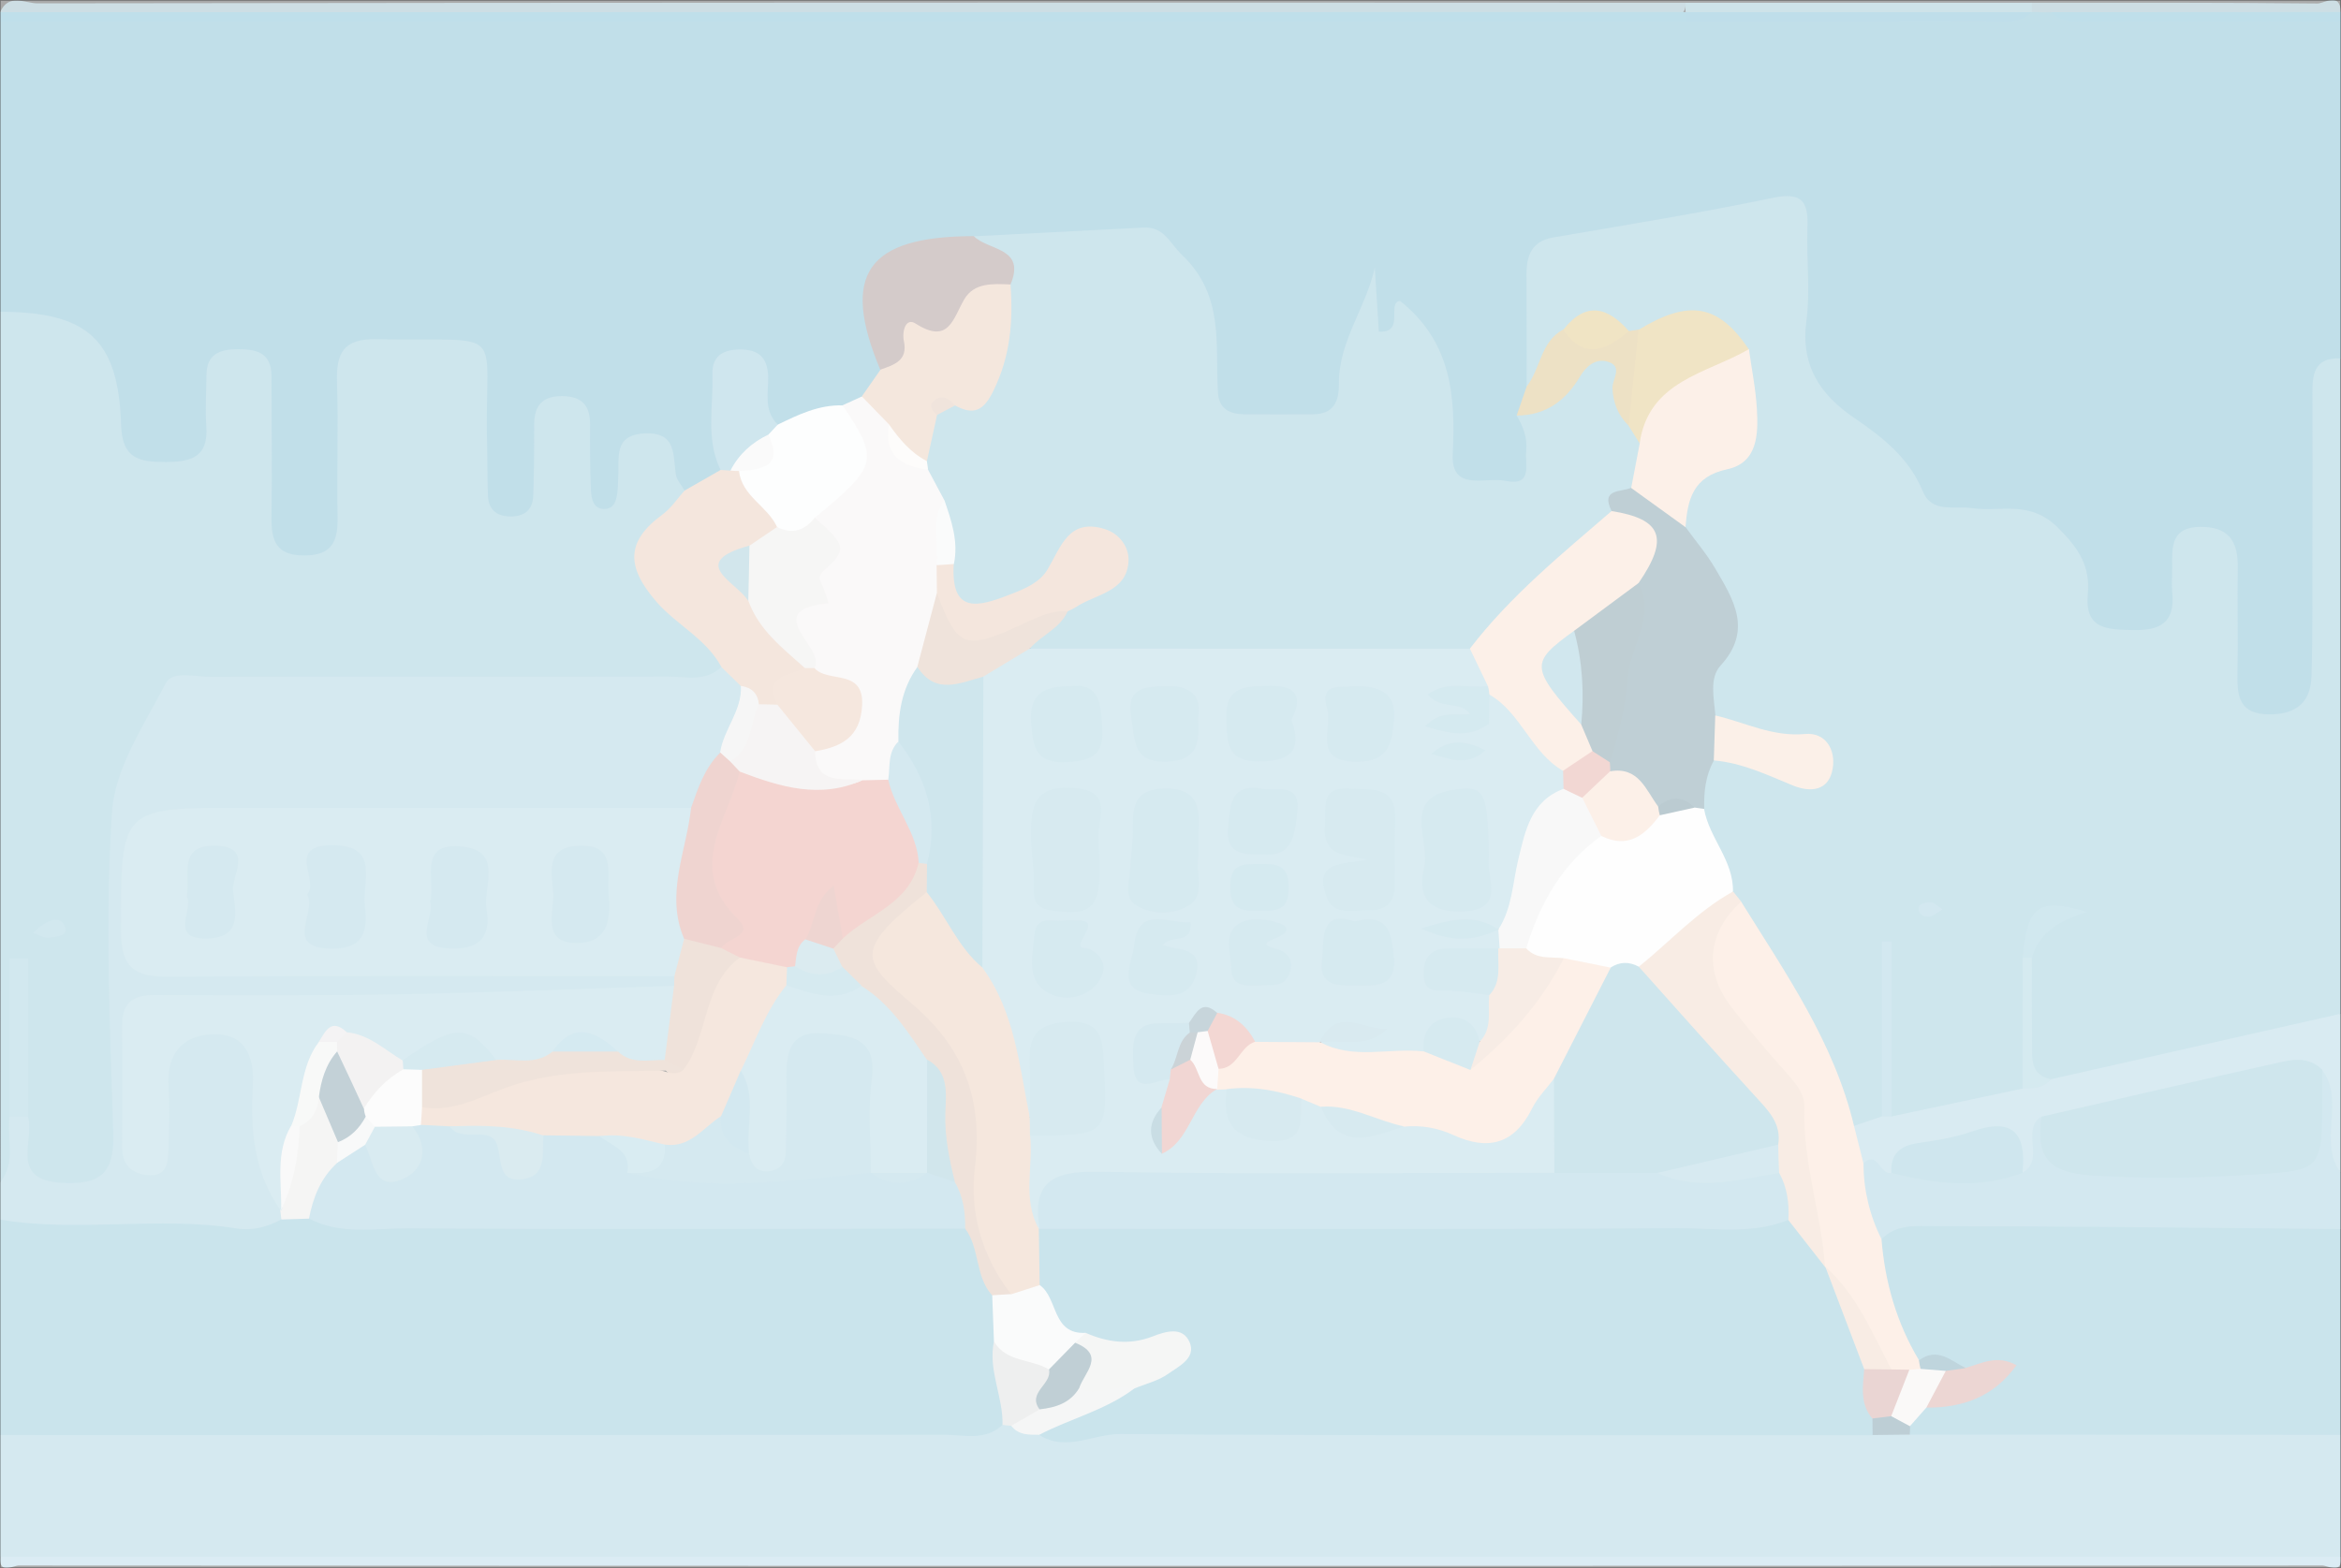 <?xml version="1.0" encoding="utf-8"?>
<!-- Generator: Adobe Illustrator 21.1.0, SVG Export Plug-In . SVG Version: 6.00 Build 0)  -->
<svg version="1.1" id="Layer_1" xmlns="http://www.w3.org/2000/svg" xmlns:xlink="http://www.w3.org/1999/xlink" x="0px" y="0px"
	 viewBox="0 0 1612.4 1080.3" style="enable-background:new 0 0 1612.4 1080.3;" xml:space="preserve">
<rect x="0" y="0" width="1612.4" height="1080.3" fill="#808080" stroke="none"/>
<style type="text/css">
	.st0{fill:#A3CFDE;}
	.st1{fill:#B6D9E4;}
	.st2{fill:#C0DEE8;}
	.st3{fill:#B0D6E3;}
	.st4{fill:#BEDDE8;}
	.st5{fill:#C9E3EE;}
	.st6{fill:#C6E1EB;}
	.st7{fill:#B4CED7;}
	.st8{fill:#A0D0E0;}
	.st9{fill:#B6D5DE;}
	.st10{fill:#9FD0E0;}
	.st11{fill:#F8F6F6;}
	.st12{fill:#EEDACD;}
	.st13{fill:#EFDBCD;}
	.st14{fill:#BFB1B0;}
	.st15{fill:#FCFDFD;}
	.st16{fill:#B7D9E5;}
	.st17{fill:#E4D2A8;}
	.st18{fill:#A0CEDF;}
	.st19{fill:#9FB8C1;}
	.st20{fill:#FCE9DC;}
	.st21{fill:#FDFDFD;}
	.st22{fill:#F4E3D7;}
	.st23{fill:#FBE8DC;}
	.st24{fill:#E9D6A8;}
	.st25{fill:#F9E8DC;}
	.st26{fill:#E9D6A7;}
	.st27{fill:#BEDDE9;}
	.st28{fill:#BADCE7;}
	.st29{fill:#C0DFE8;}
	.st30{fill:#E6E7E7;}
	.st31{fill:#F0F1F1;}
	.st32{fill:#9DB6C1;}
	.st33{fill:#BCDCE7;}
	.st34{fill:#E7D4C8;}
	.st35{fill:#F8F9F9;}
	.st36{fill:#F0F0EF;}
	.st37{fill:#C8E2EB;}
	.st38{fill:#E7BFB9;}
	.st39{fill:#F2F2F2;}
	.st40{fill:#E2C2BE;}
	.st41{fill:#F8F6F5;}
	.st42{fill:#9FC0CC;}
	.st43{fill:#B7D9E4;}
	.st44{fill:#B7DAE5;}
	.st45{fill:#EFDACD;}
	.st46{fill:#E7D5C9;}
	.st47{fill:#F7F9F9;}
	.st48{fill:#FCFBF9;}
	.st49{fill:#E8D7CB;}
	.st50{fill:#EEC1BB;}
	.st51{fill:#F2F1F0;}
	.st52{fill:#F0DBCE;}
	.st53{fill:#F2EFEE;}
	.st54{fill:#C0DEE9;}
	.st55{fill:#BCDAE2;}
	.st56{fill:#F8F8F8;}
	.st57{fill:#A0B6BE;}
	.st58{fill:#FAE8DD;}
	.st59{fill:#ECC4BE;}
	.st60{fill:#9AB1BA;}
	.st61{fill:#E0C1BD;}
	.st62{fill:#FCE8DC;}
	.st63{fill:#F4F5F5;}
	.st64{fill:#F3E3D8;}
	.st65{fill:#C4E0EA;}
	.st66{fill:#F0DBCD;}
	.st67{fill:#F0F1F0;}
	.st68{fill:#A1B8C1;}
	.st69{fill:#C8E1E9;}
	.st70{fill:#C7E1EA;}
	.st71{fill:#FBFBFA;}
	.st72{fill:#BAD9E3;}
	.st73{fill:#C7E3EC;}
	.st74{fill:#F5F6F6;}
	.st75{fill:#C2DFE9;}
	.st76{fill:#E6C0BA;}
	.st77{fill:#C9E1E9;}
	.st78{fill:#A5BBC4;}
	.st79{fill:#F5F6F5;}
	.st80{fill:#F6F6F6;}
	.st81{fill:#C1DEE9;}
	.st82{fill:#EDECEC;}
	.st83{fill:#C0DFEA;}
	.st84{fill:#EEEDEE;}
	.st85{fill:#C3E0E9;}
	.st86{fill:#C2E0E9;}
	.st87{fill:#C4E0E9;}
	.st88{fill:#C1DFE9;}
	.st89{fill:#C1DEE8;}
	.st90{fill:#EAC2BD;}
	.st91{fill:#EDC3BD;}
	.st92{fill:#C6DFE8;}
	.st93{fill:#C1DFE8;}
	.st94{fill:#ACC1CA;}
	.st95{fill:#AECCD6;}
	.st96{fill:#BBDBE5;}
	.st97{fill:#FAF8F8;}
	.st98{fill:#B1BDC4;}
	.st99{opacity:0.33;fill:#FFFFFF;stroke:#000000;stroke-miterlimit:10;}
</style>
<title>Untitled-1</title>
<path class="st0" d="M0.1,214.8V14.8C14.5,4.3,31.2,8.6,46.9,8.6c370-0.2,740-0.3,1110.1-0.2c77.4-0.2,154.8,0.4,232.2-0.4
	c3.9-0.4,7.8-1.2,11.5-2.4c5.9-0.7,11.8,0,17.5,1.8c52.4,2.1,104.8,0.2,157.2,1c12.6,0.2,25.9-2.9,37,6.3V247
	c-12.1,9.4-9.6,22.9-9.6,35.6c-0.1,54.7,0,109.4-0.1,164c0,8.6,1.1,17.3-1.1,25.6c-4.8,18.9-17.1,29.4-36.9,29.7
	c-20.6,0.4-31.8-10.6-34.5-30.6c-3-22.4-0.6-45-2.1-67.5c-0.5-7.8,1.9-19.9-10.3-19.8c-9.7,0.1-7.9,11-8.8,18
	c-2.2,17.4-4.4,34.3-24.8,40.9c-28.5,9.2-51.1-3.2-58-32.5c-8.3-34.9-20.8-46.5-57-47.3c-27.8-0.6-49.8-8.8-65.2-33.3
	c-7.4-11.7-18.4-21-30-28.8c-31.4-21-43.4-49.8-42.5-87.7c1.7-73.7,6.8-66-66-54.1c-24.3,4-48.3,10.1-72.6,14
	c-20.8,3.4-29.3,13.4-29.1,34.4c0.2,18.1-4.3,36.1-2.7,54.4c1.5,8.6-2,16.9-1.4,25.4c4.7,45.7-4.6,58.7-38.1,54.4
	c-19.9-2.6-30.9-13.1-33.1-33.1c-1.5-13.9-1-27.9-1.8-41.8c-0.9-15.5-7.1-29.5-23.4-29.5c-24.3,0-21.5-15.3-21.7-30.4
	c0.3,14.8-1.4,29.6-5,44c-10.9,42.5-50.3,61.2-90.4,41.9c-16.3-7.8-18-22.5-19.7-37.8c-1.8-15.7,1.1-31.5-7.2-47
	c-16.6-30.6-39.4-45-75.1-39.2c-23.2,3.8-47,3.1-70.6,3.7c-8.3,1.2-16.8,0.9-25.1,1.8c-31.6,3.5-44.5,19.5-40.5,50.7
	c1.2,9.4,4,18.5,3.9,28.1c-0.9,10.5-5.4,19-13.9,25.3c-5.7,3.4-11.7,6.1-17.7,9c-15.3,4.7-30.1,12.4-47,8.9
	c-17.2-6.8-11.8-27.9-25.2-41.8c-12.3,25.5-1.5,50.7-9,73.3c-7.5,11.5-17.4,17.4-31.5,13.4c-9.6-3.7-12.4-14.5-20.3-19.9
	c-9.1,0.5-8.5,8.4-10.7,13.9c-4.5,10.9-8.3,24.4-23.5,21.3c-13.4-2.7-15.7-15.9-18.1-27.7c-2.3-11,0.5-23.3-6.7-34.7
	c-11.8,10.7-6.5,23.4-8.3,34.3c-3,17.8-6.2,35.7-29.4,35s-25.8-19.2-27.2-36.9c-1.5-18.2-0.8-36.5-0.9-54.7
	c-0.1-28.7-20.9-24.8-38.8-24.9c-18.2-0.1-38.3-3.1-38.5,25.3c-0.1,26.8,0.7,53.7-0.8,80.5c-1.2,21.3-8.1,38.2-33.2,39.3
	c-22.4,1-34-11.3-36.1-39.6c-2-25.7,0.1-51.5-1.3-77.2c-0.4-6.2-0.5-14.5-8.8-14.9c-8.5-0.4-8.9,7.7-9.6,13.9c-0.9,7.5-1,15-2,22.4
	c-3.3,23.7-18.4,32.5-40.5,32.5c-22.3,0-38.5-9.4-39.8-32.9c-1.2-21.7-11.4-37.5-23.4-54.6C36.7,223.5,12.2,231.2,0.1,214.8z"/>
<path class="st1" d="M1051.5,266.4c0-25.7,0-51.5-0.1-77.2c0-13,3.4-23,18.4-25.6c50.5-8.7,101.1-16.8,151.3-27.3
	c20.3-4.2,24.5,2.7,23.8,20.5c-0.8,21.4,2.1,43.2-0.7,64.2c-4.1,30.8,9.4,50.9,32.9,66.9c19.6,13.4,37.8,27.5,47.3,50.7
	c6.3,15.2,21.8,9.7,34,11.5c19.7,2.9,39.5-6,59.2,13.6c14.8,14.8,22.1,26.7,20.4,45.7c-2.2,24.3,13.5,24.3,31,24.7
	c18.4,0.4,29.1-4.8,27.2-25.3c-0.6-6.4,0-12.9-0.1-19.3c-0.1-13.5-0.2-26.2,19-26.5c19.8-0.3,26.5,9.7,26.2,28
	c-0.4,24.6,0.3,49.3-0.2,74c-0.3,15.7,1.9,27.1,22,27.2c19,0,28.5-8.8,29-26.5c0.9-32.1,0.5-64.3,0.6-96.5s0.2-64.3,0-96.5
	c-0.1-13.9,0.5-26.6,19.5-25.8v451.3c-4.7,4.3-8.5,10.6-14.6,12.2c-62.4,16.2-123.9,36.3-188.9,40.7c-14.6-4.9-12.5-17.2-12.6-28.5
	c-0.1-17.7,0-35.3,0-53c-0.6-11.4,1.9-22.7,7.2-32.9c-5.2,9.7-7.8,20.6-7.3,31.6c-0.4,27,0.7,54-0.4,81
	c-28.6,20.7-59.5,30.6-94.7,19.8c-3.3-37.1-1.3-74.2-1.3-111.3c-0.8,35.6,0,71.2-0.5,106.8c-1.4,10.7-8.1,15.1-18.2,15.5
	c-10.9-1.8-16.7-9.8-19.6-19.1c-15.3-48.6-45.9-89.2-69.6-133.4c-2.1-4.4-5-8.4-7-12.9c-6.5-20.2-19.6-38.3-20.4-60.5
	c-0.9-12.2,1.1-23.5,10.9-32c23.1-15.5,44.6,7.6,73.4,3.5c-26-15.9-55.8-10.1-72.5-32.1c-5.9-9.7-8.3-21.4-3.2-30.5
	c17.9-32.5,5.3-59-13.7-85c-3-4.4-5.1-9.3-6.2-14.6c-2.5-14.7,0.3-30.7,12.4-37.2c34.3-18.4,33.4-47.5,29.1-78.8
	c-15.4-31.9-40.8-19.9-64.6-14.5c-2.9,0.5-5.9,0.5-8.8,0.2c-13-3.4-26.2-12.1-38.7,1.3C1069.9,242.9,1072.5,266.4,1051.5,266.4z"/>
<path class="st2" d="M1612.3,988.6v83.8c-11.1,6-23.2,3.1-34.8,3.1c-514.2,0.2-1028.5,0.2-1542.8,0c-11.6,0-23.6,3-34.8-3.1v-83.8
	c15.2-16.2,35.3-13.1,54.3-13.2c208.9-0.4,417.7,0.2,626.5-0.4c4.1-0.4,8.1-0.6,12.2-0.5c9.8,1.8,19.4,5.2,29.5,5.8
	c176.5-10.2,353.1-2.5,529.7-5c11.9-0.2,23.4,2.3,35.1,3.3c10.3,0.5,20.7,0.3,31.1,0.3c82-5.5,164.1-3.3,246.2-3.5
	C1581.7,975.4,1599.2,974.4,1612.3,988.6z"/>
<path class="st1" d="M0.1,214.8c60.1,0.1,81.5,19,83.3,77.9c0.7,23.3,12.2,25.6,30.6,25.6c17.6,0,29.6-3.3,28.1-24.5
	c-0.8-11.7,0-23.6,0.1-35.4c0.1-14.3,8.9-17.7,21.2-17.8c13.3-0.1,23.6,2.3,23.6,18.7c0,32.2,0.5,64.4,0,96.6
	c-0.2,16,2.6,26.8,22.5,26.8c19.4,0,23.3-9.9,23-26.4c-0.6-31.1,0.6-62.3-0.4-93.4c-0.6-19.8,4.7-29.6,26.9-29.2
	c93.2,2,74.3-11.6,76.5,72.6c0.3,11.8,0.1,23.6,0.6,35.4c0.4,8.8,5.3,13.7,14.3,14.1c10.3,0.5,16.6-4.1,16.9-14.6
	c0.5-16.1,0.7-32.2,0.6-48.3c0-13,5.2-20,19-20c13.6,0,19.6,6.2,19.5,19.5c-0.1,15,0,30,0.6,45c0.3,6.3,1.6,13.9,10.2,13.2
	c6.3-0.5,7.5-6.8,8.1-12.2c0.4-3.2,0.3-6.4,0.5-9.6c0.9-13.2-3.7-29.3,18.5-30.2c21.9-0.9,19.1,15,21.2,28.3c0.6,3.9,3.9,7.3,6,11
	c2.8,6.8-0.2,12.4-3.6,17.9c-21.8,36-21.5,38.5,9,68.7c9.8,9.6,22,17.6,23.2,33.1c0.4,5.8-2.7,10.1-7,13.7c-14.6,9.3-31,7.8-47,7.9
	c-95.6,0.2-191.2,0.6-286.8-0.3c-26.1-0.2-39.4,9.1-51,33.4c-17.9,37.3-22.7,74.8-21.5,115c1.5,49.4,0.6,98.8,0.3,148.2
	c-0.2,38.5-9.1,50.1-37.7,50.6c-28.9,0.5-35.9-9.2-36.4-49.8c0-24.2,0-48.5,0-72.8c0,23.2,0,46.5,0,69.7
	c-4.3,13.8,10.4,33.4-12.9,41.1L0.1,214.8z"/>
<path class="st3" d="M690.5,981.7c-11.8,11.2-26.5,6.8-40,6.8c-216.8,0.3-433.7,0.3-650.5,0.2V840.3c9.8-10.2,22.6-13.8,35.5-11
	c45.7,9.8,92.1-7.2,137.6,4.2c6.4,1.6,12.7-1,19.1-1.9c7.7-0.7,15.4-0.6,23.1,0.5c137.3,3.1,274.6,1.6,411.8,1
	c12-0.1,23.5,0.9,34.6,5.2c23.4,10,19.6,35.2,29.7,52.8c3.1,10.8,5,21.8,3.9,33.1C689.4,942.9,708.5,963.9,690.5,981.7z"/>
<path class="st2" d="M193.7,840.2c-9.6,5.2-19.9,7.9-30.6,6.2c-54.1-8.7-109,2.9-163.1-6.1v-25.8c11.5-13.7,4.4-30.1,6.5-45.1
	c4.3-3.8,8.6-3.8,12.9,0c4.5,16.7-13.1,43.4,23,45.5c25.8,1.5,36.4-5.7,35.6-33.7c-2.3-73.9-5.7-148.1-0.9-221.7
	c2-30.3,22.2-60.1,37-88.7c4.7-9,20-4.5,30.5-4.5c105.1-0.2,210.2,0,315.3-0.2c12.5,0,26,3.8,36.8-6.5c10.9-2.5,15.7,4.3,19.5,12.7
	c5.2,19-7.7,33.2-13,49.4c-9.8,14.9-12.5,35.2-32.1,42.8c-16.5,6.5-33.7,5.1-50.8,5.1c-92.1-0.1-184.1-0.1-276.2,0.1
	c-15.2,0-35.7-6-43.1,12.4c-8.4,20.9-7.3,44.4,0,66c4,11.9,17.2,11.5,27.8,11.5c74.6-0.2,149.2,3.1,223.9,1.6
	c35.3-0.7,72.5-10.2,107.5,5.3c3.1,2,5.3,5.2,6.3,8.8c-5.3,21.7-23.5,19.2-38.9,19.3c-96.2,0.5-192.4,2.6-288.6,3.5
	c-42.2,0.4-42.5,0.7-42.7,43.6c-0.1,13.4-0.8,27,2.6,45.1c6.7-17,3.7-29.9,5.8-42.3c4.3-25.7,19.7-41.6,41.6-40.8
	c25,0.9,37.4,17.2,38.2,39.6c1,29.6,3.6,58.6,12.1,87C196.4,833.7,195.5,837.1,193.7,840.2z"/>
<path class="st3" d="M1612.3,988.6l-297-0.2c-1.9-2.5-2.8-5.6-2.6-8.7c1.9-8.2,7.1-13.7,14.4-17.3c13.9-3.7,27.9-7,42.2-16
	c-4.6,2-9.6,2.9-14.6,2.6c-13.8-3.8-28.5-4.1-41.4-11.3c-17.2-28.4-36.3-56.4-19.4-92c11.6-11.7,26.6-13.9,41.7-13.4
	c77.3,2.7,154.6,0.4,231.8,1.2c16.2,0.2,32.5,0,44.8,13.1L1612.3,988.6z"/>
<path class="st4" d="M1612.3,846.8c-93.3-0.8-186.7-2-280-2c-12,0-26.2-1.7-36.4,9c-24.2-8.9-21.8-28.3-19-47.9
	c8.1-19.3,21.1-8,32.8-5.2c24.5,1.1,48.9,5.7,73.1-1.3c7.2-4.5,6.6-12.6,9.3-19.2c3.1-7.6,6.5-16.8,18-9.2
	c8.3,18.2,22.9,24.2,42.3,28c39.6,7.7,78.5-3.4,117.8-0.4c13.9,1.1,15.3-11.7,16.7-22.7c1.9-14.3-1.3-30.6,14.1-40.2
	c16,9,5.5,24,7.9,36.1s-3,24.7,3.4,36.3L1612.3,846.8z"/>
<path class="st5" d="M0.1,1072.5h1612.3c1,12.7-8.8,6.1-12.9,6.1c-528.9,0.3-1057.7,0.3-1586.6,0C8.9,1078.6-0.9,1085.2,0.1,1072.5z
	"/>
<path class="st6" d="M1612.3,808.1c-16.2-21.5,3.3-49.5-12.9-71c-53.9,13-108.3,24.1-162.5,36.1c-10.6,2.3-21.3,2.4-31-3.9
	c-14.3,9.6,3,29.7-12.9,38.7c-23-21.8-51.3-21.8-90.3,0c-7.9,2.2-9-15.9-19.3-6.5c-12.5-6-15-14.5-6.5-25.8l19.3-6.5
	c2.2-4.2,4.3-4.2,6.5,0L1393,750c4.9-6.8,14.3,0,19.4-6.4l199.9-45.2L1612.3,808.1z"/>
<path class="st7" d="M0.1,8.4C5.9-5,17.5,2.4,25.9,2.3c378.3-0.5,756.7-0.6,1135-0.4c0.5,4.9-1.6,8-6.3,9.3
	C777,12.1,399.4,11.3,21.9,11.5C14.6,11.5,6.8,13.1,0.1,8.4z"/>
<path class="st8" d="M0.1,8.4l1160.9-0.1l2.4,3.3l-2.5,3.2H0.1V8.4z"/>
<path class="st9" d="M1160.9,8.3c0-2.1,0-4.2,0-6.4h238.6c4,2.1,4,4.2,0,6.3v0.1c-79.5,5.2-159.2,5.2-238.6,0L1160.9,8.3z"/>
<path class="st7" d="M1399.5,8.3c0-2.1,0-4.2,0-6.4c65.6,0,131.1-0.2,196.7,0.5c4.8,0,15.6-8.3,16.1,6
	c-66.5,5.2-133.3,5.2-199.9,0.1L1399.5,8.3z"/>
<path class="st10" d="M1412.5,8.4l199.9-0.1v6.4c-55.4,0-110.9,0.1-166.4-0.1C1434.6,14.6,1422.3,17.8,1412.5,8.4z"/>
<path class="st1" d="M670.8,162.8c38.9-2,77.8-4,116.6-6c14.5-0.8,18,10.5,26.7,18.8c29.6,28.2,22.7,62.1,24.8,95.1
	c0.7,10.7,7.8,14.5,17.4,14.7c16.1,0.2,32.1,0.1,48.2,0c14.3-0.1,17.8-9,17.7-21.3c-0.2-29,18.8-52.3,24.7-79.8l2.8,44.2
	c18.4,1,5.1-20,14.6-21.2c35.4,28.2,38.3,65.4,36.3,105.5c-1.3,26.4,22.6,15.6,36.3,18.5c19.1,3.9,13.3-11.2,14.3-20.6
	c0.9-8.8-2-16.9-6.6-24.4c13.7-8.6,24-20.9,35.1-32.3c8.3-8.6,17.8-16.2,31-11.3c11.3,4.2,10.9,14.4,10.8,24.2
	c-0.1,7.8,3.9,14.3,7.3,20.9c2.6,5.8,5,11.8,7,17.9c2.3,11.2,1,21.8-6.1,31.2c-6.2,7-15.8,11.2-17.9,21.7
	c-34.6,35.1-64.8,75-109.9,98.6c-95,2.4-190,7.2-284.8-2.4c-24.4-20.1,6.8-25,10.3-37.5c7.4-7.8,17.5-11.9,25.6-18.8
	c4.8-4.1,10.9-9,5.8-15.9c-6.2-8.3-13.4-4.7-18.5,1.7c-12,15.1-24.5,29.1-43.7,35.7c-32.2,11-43.6,3.9-48.3-31.1
	c1-13.5-1.6-26.4-6.6-38.9c-3.8-8.3-6.6-16.9-10.1-25.4c-0.9-3.1-1.5-6.2-1.7-9.4c-0.6-11.6,2.8-23,9.9-32.2
	c4.2-4.8,9.6-8.6,15.6-10.8c35.8-13.7,27.1-46.7,31.8-73.8C691.3,182.3,671.3,177,670.8,162.8z"/>
<path class="st11" d="M639.2,323.6l11.1,20.8c-3.2,14.7,3.5,29.2,1.1,43.9c0,6.6,0,13.2,0,19.8c0.8,18.5-5.9,35.5-10.9,52.8
	c-8.3,16.2-8.4,34.6-13.4,51.7c-4.7,9.2-4.9,20.4-13,28c-5.8,4.5-12.9,6.9-20.2,6.7c-19.6-1.8-40.9-1.5-39.2-30.6
	c0.5-0.9,1.1-1.7,1.8-2.5c28.2-25.4,28.2-25.4,0.2-50c-16.4-21.5-20.3-42.8-1.7-65.7c9.8-12.1,12.7-26.3,3.4-40.8
	c-0.2-2.1-0.7-4.8,0.6-6.1c20.1-20.4,26.9-44.5,21.4-72.4l13.2-6c10.5,1.6,20.3,4.3,24.2,16C621.7,302.6,627.7,314.8,639.2,323.6z"
	/>
<path class="st12" d="M510.3,472.7l-13.4-13.1c-10.3-19.4-30.6-28.8-44.7-44.9c-20.8-24-21.4-41.6,4.2-60.3
	c5.9-4.3,10.1-10.9,15.1-16.4l24.8-14.2c2.3-2.1,5.1-3.4,8.2-3.7c3.1,0.2,6.1,1.2,8.8,2.8c10.5,12.8,26.8,22,26.3,41.7
	c-2.5,10-10.2,15-18.9,18.9c-7.8,1.2-15.8,7.1-22.1,1.5c8.8,5.8,15.2,16.9,24.1,25.6c11.3,16.4,23.5,32,35,48.2
	c-1.6,14-14.8,19.3-21.8,29.3c-3.8,2.1-8.4,2.5-12.5,1.2C515.9,486.1,515.5,477.5,510.3,472.7z"/>
<path class="st13" d="M612.3,292.4l-18.7-19.3l12.8-18.3c1.7-44.9,46.5-44,70.4-65.2c4.8-4.3,14.4-0.8,19.2,6.4
	c1.9,25.3-0.1,49.4-11.7,73.1c-6.7,13.8-13.5,17.3-26.4,10.3c-7.6-4.3-10.7,0-12.5,6.6l-7,31.8C622.1,317.2,614.4,307.7,612.3,292.4
	z"/>
<path class="st14" d="M696,196c-12-0.5-25-1.5-31.9,10.3c-7.8,13.5-10.7,31.2-33.5,16.6c-6.7-4.3-9.5,5.2-8,12.3
	c2.8,13.4-7,16.2-16.3,19.5c-27.5-65.7-9.2-91.9,64.4-92C680.6,172.8,706.8,170.3,696,196z"/>
<path class="st15" d="M535.2,363.1c-6.5-14.4-24.1-21.1-26.2-38.5c4.2-9,16.6-12.6,15.9-24.7c2.3-4.3,6.6-5.6,10.7-7.3
	c14.2-6.9,28.4-13.8,44.8-13.3c25.3,37.7,24.3,41.6-19.3,77.5C556.5,374.9,548.1,378,535.2,363.1z"/>
<path class="st16" d="M535.7,292.5l-6.4,6.9c-2.7,14.6-15.5,18.5-26.2,24.8l-6.8-0.4c-10.4-21.3-4.9-43.9-5.6-66
	c-0.4-11.9,6.6-16.8,18.2-17c13-0.3,19.7,4.9,20.2,18.5C529.3,270.6,525.9,283,535.7,292.5z"/>
<path class="st17" d="M1121.7,293.2c-7.2-7-10.6-15.6-11.1-25.6c-0.3-6.4,8-15.5-3.9-18.6c-8.2-2.1-14.6,3.9-18.3,10.2
	c-10,16.9-23.6,27-43.8,27.1l6.9-20c9.7-12.3,9.5-30.9,25.2-39.3c15.1,0.7,30.1,1.2,45.2,1.1l6.6-1
	C1148.4,251.5,1132.8,272.1,1121.7,293.2z"/>
<path class="st18" d="M1160.9,8.4h238.6c-9.8,9.4-22.1,6.3-33.6,6.3c-68.3,0.2-136.7,0.1-205,0.1
	C1160.9,12.7,1160.9,10.6,1160.9,8.4z"/>
<path class="st19" d="M1110,352.1c-7.7-15.6,6.4-12.9,13.5-16c22.7-5.2,29,12.4,37.4,27c6.9,9.5,14.6,18.5,20.5,28.6
	c12.5,21.3,26,42.4,3.7,66.8c-8,8.8-4.5,22.6-3.6,34.4c8.4,10.6,7.9,20.9-1,31c-5.8,10.4-7,21.7-6.7,33.3c-2.1,1.7-4.6,2.9-7.2,3.6
	c-9.4-1.5-19,0.5-28.5-1c-12.4-7-21.2-18.2-31.8-27.3c-1.6-2.5-2.9-5.2-3.7-8c-3.3-35.6,10.7-68.3,17.6-102.2
	c1.4-7.2,3.2-14.1,3-21.5C1130.8,381.4,1125.7,365.3,1110,352.1z"/>
<path class="st20" d="M1277,775.8l6.5,25.8c0,18.1,4.3,36,12.4,52.1c2.4,29.7,10.4,57.7,25.8,83.4c1.9,2.4,2,5.8,0.3,8.3
	c-2.4,2-5.2,3.4-8.2,4.1c-4.6,0.6-9.4-0.2-13.5-2.4c-21.6-20.2-30.9-48.6-48.4-71.7c-1.6-2.9-2.7-6-3.3-9.3
	c-6.3-29-16.4-57.2-14-87.7c1.1-14-8.8-23.4-16.2-33.7c-14.2-19.9-32.6-36.9-42.7-59.5c-14.4-32.4-5.1-56.8,23.4-64.2
	C1229.8,670.4,1263.3,718.1,1277,775.8z"/>
<path class="st21" d="M1167.3,556.4l6.4,0.9c3.5,20.1,20.4,35.5,19.9,56.9c-18.7,20.9-33.6,46-62.1,56.1c-8.7,1.8-17.5,2.8-26.3,4.1
	c-11.4,1.8-21.5-4-32.5-4.9c-10.7-0.2-20.1-2.7-25.8-12.8c-2.3-40,19.3-66.1,50.7-86.4c14.9-1.9,29-7.5,43.6-10.8
	C1149.8,557.2,1158.2,553.8,1167.3,556.4z"/>
<path class="st22" d="M1128.7,666.1c21.6-17.4,40.4-38.3,65-51.9l5.6,7c-23.2,21.1-26,47.8-6.8,72.6c11,14.3,22.7,28.2,34.7,41.7
	c7.2,8.1,16,16.8,15.6,27.2c-1.3,37.7,11.6,73.3,14.3,110.3c-21.5,0.9-26.1-16.4-33.4-30.9c-4-10.5-3.4-22-7.1-32.6
	c-1.8-6.1-1.3-12.3-1.1-18.5c-12.3-35.7-42-58.1-65.3-85.5C1140.4,694,1123.1,686.1,1128.7,666.1z"/>
<path class="st23" d="M1160.9,363.2l-37.4-27c2-10.3,3.9-20.6,5.9-30.8c-0.9-43.4,31.7-71.5,75.2-64.8c1.9,13.8,4.7,27.4,5.5,41.3
	c1,17.3,0.5,36.9-20.4,41.4C1166,328.3,1162.4,344.1,1160.9,363.2z"/>
<path class="st24" d="M1204.5,240.6c-29.1,16.9-68.8,21.5-75.2,64.8c-2.5-4-5.1-8.1-7.6-12.1c2.3-22,4.5-44,6.8-66
	C1163.4,206,1183.6,209.6,1204.5,240.6z"/>
<path class="st25" d="M1180.4,523.9c0.3-10.3,0.7-20.7,1-31c20.5,4.8,39.4,14.9,61.9,12.8c14-1.3,21.2,10.7,19,23.8
	c-2.6,15.6-15.3,16.6-27.4,11.7C1217.2,533.9,1199.9,525.6,1180.4,523.9z"/>
<path class="st26" d="M1122,228.2c-15.4,12.6-30.7,20.7-45.2-1.1C1092.3,207.4,1107.3,211.4,1122,228.2z"/>
<path class="st27" d="M1302.8,769.3h-6.5c0-40.1,0-80.3,0-120.5h6.5V769.3z"/>
<path class="st28" d="M1393.1,659.7c3.3-35.6,10.5-41.5,44.6-31.4c-19.1,6-33.2,14-38.1,31.4
	C1397.4,663.7,1395.2,663.7,1393.1,659.7z"/>
<path class="st29" d="M1393.1,659.7h6.4c0,19.7-0.1,39.5,0.1,59.2c0.1,10.3-1.3,21.6,12.8,24.6c-5,6.5-12.2,6.4-19.4,6.4
	C1393.1,719.9,1393.1,689.8,1393.1,659.7z"/>
<path class="st27" d="M1337.9,626.5c-4.1,2.4-6.5,4.8-9,5c-4.4,0.3-8.5-2-7-7.2c0.5-1.6,5.3-2.8,8.1-2.6
	C1332.2,621.8,1334.3,624.2,1337.9,626.5z"/>
<path class="st3" d="M1231.7,840.5l25.4,32.5l0.1-0.2c13.9,21.9,26.8,44.3,34.6,69.3c3.5,11,1.6,22.6,4.1,33.7
	c-0.3,5.2-2.7,9.3-6.2,13c-172.7,0-345.5,0.5-518.2-0.8c-18.6-0.1-37.2,12.5-55.7,0.6c-0.2-19.7,19.7-15.1,29.1-23.4
	c8.4-7.3,21.1-8.8,30.7-15.6c7.8-4.9,17.8-6.6,25.2-17.8c-21.6,3.5-41.2,4.3-59.5-5c-22.2-5.3-26.5-24.9-33.7-42.2
	c-3.1-13.5-3.2-26.6,4.8-38.8c2.7-3,6-5.5,9.6-7.2c13.2-6.1,27.3-4.8,41.2-4.9c143.7-1.1,287.5,1.8,431.2-1.5
	C1207.5,831.8,1220.4,833,1231.7,840.5z"/>
<path class="st30" d="M690.5,981.7c0.5-19.4-10.1-37.7-5.9-57.5c16.7-3.2,29.2,4.4,40.1,15.9c6.1,12.4,0.2,22.9-5,33.7
	c-5.8,8-14.5,8.5-23.3,8.5C694.5,982.2,692.5,982,690.5,981.7z"/>
<path class="st31" d="M696.5,982.3l19.6-11.3c5.9-9.6,15.3-15,25-20c13.8-1.5,28.5-8.4,40.1,5.7c-19.7,14.9-43.9,20.6-65.3,31.8
	C708.7,988.5,701.5,988.9,696.5,982.3z"/>
<path class="st32" d="M1289.8,988.7l-0.1-11.4c2.5-5.1,6.9-6.6,12.1-6.8c7.2,1,12.3,4.6,13.8,12.1c0,1.9-0.1,3.9-0.2,5.8
	L1289.8,988.7z"/>
<path class="st33" d="M19.4,769.4H6.5c0-36.4,0-72.7,0-109.1l12.9,0.1V769.4z"/>
<path class="st33" d="M22.7,642.8c8.7-8.7,17.6-12.3,21.4-5.7c4.4,7.7-5.2,8.5-10.9,9C30.6,646.4,27.8,644.5,22.7,642.8z"/>
<path class="st4" d="M664.8,846.5c-128,0.1-256.1,0.6-384.1-0.2c-22.6-0.1-46.3,4.7-67.9-6.8c-11-18.7,0.6-31,12.2-43.2
	c7.9-5,15-12,25.4-11.7c16,11.2,30.3,17.4,33.2-11c2.2-2.1,4.9-3.7,7.7-4.8c6-1.6,12.2-1.9,18.3-0.7c14.5,7.2,32.4,3.2,45.2,19.7
	c11,14.3,11.9-11.7,21.8-11.3c11.3-5.6,23-5.5,35-2.7c13.3,3.8,25,12,33.1,23.2c28.3,12.3,58.6,6.2,87.6,6.3c20.8,0.1,42.2-2,63.3-2
	c14.5,3.2,29.1,4.7,43.9,1.6c9.1,0.5,17.2,3.4,24,9.5C672.4,823.4,675.8,834.7,664.8,846.5z"/>
<path class="st34" d="M664.8,846.5c0.1-11.2-1.3-22.1-7.1-32c-12.3-10.1-16.5-23.1-16-38.8c0.5-12.3,2.1-25.3-7.5-35.7
	c-14.1-18.6-27.5-37.9-45-53.6c-5.5-5-11.5-9.6-15.5-16c-3.2-5.4-5-11.2-4.5-17.6c0.8-4.6,2.9-8.8,6-12.2
	c19.7-15.7,36.9-34.4,58.6-47.8c3.2,0.2,6.2,1.7,8.2,4.2c3.4,6.1,3.6,12.4,1.6,18.9c-31,47.2-31.6,47.9,11.4,89.2
	c18.4,17.7,29.7,37.1,26.7,62.2c-5.2,43.4,10.9,83.8,15.4,125.7c-4.7,2.8-9.3,2.7-13.8-0.6C671.5,879.4,675,860.2,664.8,846.5z"/>
<path class="st35" d="M683.4,892.4l13-0.8c5.1-6.5,10.9-11.1,19.6-6.3c12.9,8.8,8.3,34.3,31.8,33c2.6,4.3,1,8.1-1.4,11.8
	c-7,6.2-11,17.6-23.8,13.5c-12.1-7.5-29.4-4.8-38-19.4C684.2,913.6,683.8,903,683.4,892.4z"/>
<path class="st36" d="M232.2,801.2c-11.3,10.4-16.6,23.8-19.4,38.4l-19,0.6c-0.3-2.2-0.5-4.5-0.8-6.7l0.3-4.5
	c-0.8-18.6,0.9-36.8,7.2-54.5c5.5-8.1,10.4-16.9,20.7-19.9c16,5.6,18.8,18.2,17.5,33C237.5,792.5,235.2,797.1,232.2,801.2z"/>
<path class="st37" d="M464.4,672.6c-115.7,0-231.4-0.5-347.1,0.4c-24.1,0.2-34.1-5.4-34-32.1c0.1-84.4-1-84.4,84.1-84.4h308.5
	c12.6,13.1,4.3,28.5,3.8,42.6c-0.6,15.9-1.7,31.7,0,47.6C479.5,658.3,476.9,668.4,464.4,672.6z"/>
<path class="st37" d="M193,833.5c-18.1-25.8-20.7-54.9-18.9-85.2c1.1-19-4.2-36.1-26.8-35.7c-21.3,0.4-32.7,13.2-31.2,36.1
	c0.9,13.9,0.4,27.9,0,41.8c-0.3,9.7-0.4,20.8-15,19.1c-11-1.3-17.1-7.5-17-19.4c0.2-27.9,0.2-55.8,0-83.7
	c-0.2-15.1,7.1-21,21.7-20.9c55.4,0.1,110.7,0.5,166.1-0.5c64.2-1.2,128.4-3.9,192.5-5.9c14.6,18.2,5.8,35.3-2.5,52.5
	c-10.5,9.4-22.3,9.1-34.6,4.7c-14.6-11.1-29.2-20.8-45-1.6c-11.8,6.4-24.1,6.8-36.7,3.1c-21.2-23.6-44-11.7-66.6-2.8
	c-14.8,0.8-25.6-9.7-38.5-14c-7-1.5-11.6,1.6-14.9,7.6c-10.6,16.2-12.5,36.2-22.9,52.5c-6.2,17.1-3.5,35.5-8.7,52.7L193,833.5z"/>
<path class="st38" d="M471.2,646.8c-13.2-30.9,1.6-60.2,4.8-90.2c4.8-13.7,9.3-27.5,20.1-38.1c4.9-0.6,9,1.2,12.5,4.5
	c3.2,3.4,5.2,7.7,5.7,12.4c0.1,14.9-3.6,29.5-8.2,43.3c-5,15.2-5.1,27.2,4.8,41c13.1,18.2,11.2,33.9-14.7,38.9
	C485.5,659.3,477.9,654,471.2,646.8z"/>
<path class="st34" d="M471.2,646.8l25.6,6.4c7.4-5.1,12.5-3.1,15.6,5c-10.3,29.4-13.1,62.6-42,82.6c-7.1,0-14.3,0-12.6-10.5
	c2.2-17.1,4.4-34.1,6.5-51.2c0.1-2.2,0.1-4.3,0.2-6.5L471.2,646.8z"/>
<path class="st39" d="M502.8,524.5l-6.8-6.1c2.4-16,15.2-28.8,14.3-45.8c7.5,1,11.6,5.2,12.4,12.6
	C530.6,505.7,530.2,522,502.8,524.5z"/>
<path class="st40" d="M1354,942.4c10.8-3,21.4-9.3,34.9-1.8c-15.7,21.8-37,29.4-62.1,29.2c-7.1-14.4,0.8-22.1,12.7-27.9
	C1344.4,940.2,1349.3,939.9,1354,942.4z"/>
<path class="st41" d="M1340.2,944.5c-4.5,8.4-8.9,16.9-13.4,25.3l-11.3,12.8l-12.9-6.9c-10.9-16.5,3.8-23.1,12.5-31.9l7.6-0.7
	C1329,938.5,1334.9,938.1,1340.2,944.5z"/>
<path class="st42" d="M1340.2,944.5l-17.4-1.4c-0.5-1.9-0.8-3.9-1.1-5.8c12.6-9.5,22,0.2,32.2,5.3L1340.2,944.5z"/>
<path class="st43" d="M1406,769.4c55.5-12.7,111-25.7,166.7-38c9.1-2,19.2-2.3,26.8,5.8c0,5.3,0,10.7,0,16c0,56-0.2,53-54.1,56.4
	c-34.7,2.3-69.5,2.4-104.2,0.3C1409.6,807.9,1402.5,796.2,1406,769.4z"/>
<path class="st44" d="M1302.8,808.1c-0.9-13.3,6.2-18.8,18.6-20.6s25.2-3.8,37.1-8c28.3-9.9,37.3,1.7,34.5,28.6
	C1363,819.5,1332.9,815.7,1302.8,808.1z"/>
<path class="st37" d="M709.3,446.9l303.1,0.1c11.9,5,17.3,13.5,14.5,26.5c-5.1,5.2-17.7,5.1-12.5,17.5c-0.7,1.8-1.8,3.4-3.2,4.6
	c3.8,1.5,5.1-1.4,6.8-3.8c1.2-5.7,1.8-11.6,7.8-14.7c32.3,3.9,41.2,32,56.2,53.9c1.1,4.8,0.7,9.9-0.9,14.5
	c-13.5,20.5-23.6,42.2-28.1,66.8c-2,11-4.2,23.3-16.3,29.3c-3.9-0.9-7.6-3.2-11.9-2.2c2-0.4,4.1-0.4,6.1,0.1
	c4.2,2.8,5.1,6.7,4.6,11.1c-1,2.9-2.8,5.4-5.2,7.3c-8.7,6.6-20.9,3.3-30.3,10.3c9.4,8.7,25.4,6.4,31.2,19.7
	c4.2,11.4,4.4,22-5.8,30.6c-19.3-3.9-36.9-1.5-51.2,13.6c-22,5.4-43.9,9.2-63.8-6.2c-4-6.3,0.8-9.4,4.7-12.8
	c-3.7,2.2-6.5,5.4-9.3,8.6c-11.4,8.2-23.8,7.3-36.5,4.2c-11.6-3.3-19.7-12.6-30.3-17.6c-8.4-3.3-15.4,1.4-22.8,4
	c-13.2,4.9-35.7,5.8-11.4,26.6c7.8,8,5.8,17.4,3.8,26.6c-0.5,1.5,0.2,3.2,1.8,3.7c0,0,0,0,0,0c6.5-11.5,15.5-19.2,28.2-22.1
	c3-0.1,5.9,0.7,8.5,2.3c21.9,31.2,24.7,31.5,47.9,5.2c5.9-3,11.2-1.9,16,2.5c16.3,21.5,37.4,16.9,58.8,10.5
	c8.5-1.4,17.1-1.6,25.1,1.2c22.3,7.8,40.5,5.6,55.3-15.4c6.1-8.5,16.1-19.8,27.5-3.6c7.9,21.3,9,42-5.5,61.4
	c-13.8,11-30.2,9.9-46.2,9.9c-83.8,0.2-167.7,0.7-251.5-0.3c-24.4-0.3-44.4,5-58.5,25.8l-0.6-0.1c-27.6-14-17.8-36.9-13.8-58.3
	c4.9-11.1,15-14.7,25.8-16c14.2-1.7,21-9.4,20.6-23.3c-0.3-11.2,3.8-26.9-11.7-29.3c-18.3-2.8-13.7,14.6-16.1,24.9
	c-2.3,10-0.8,21.9-13.8,26.4c-6.9-2.1-11.7-7.6-11.8-13.8c-1-32.9-19.1-60.7-26.5-91.6c-4.1-65.2-8.2-130.3,0.6-195.5
	C675.9,451.2,688,441,709.3,446.9z"/>
<path class="st23" d="M1076.6,531.1c-22-12.6-28.8-39.9-50.8-52.6c-1.7-1-2.4-2.2-2.2-3.6c0.3-1.4,0.7-2.1,1.2-2.2l-12.4-25.8
	c27.9-36.4,63.2-65.1,97.6-94.8c34.8,5.5,39.8,18.8,18.6,49.6c-4.6,21.7-25.2,27.8-39.1,40.5c-29.4,22.4,0.2,37.2,7.1,54.8
	c3.7,7.3,6,14.9,4,23.3C1095.7,530.6,1088.4,535.9,1076.6,531.1z"/>
<path class="st45" d="M645.3,408.5l-0.2-19.1c3.7-4.3,7.6-4.4,11.8-0.9c-2.1,34.5,16.3,29.9,38.5,21.2c10.4-4,20.7-8.2,26.2-17.5
	c9.2-15.5,14.5-35.4,39.3-27.7c10.4,3.2,16.8,12.7,16.4,21.9c-1,21.6-22.7,22.8-36.3,31.9c-1.9,1.1-3.8,2.1-5.7,2.9
	c-9.9,6.1-20.2,11.4-30.3,17C663.9,461.4,647.7,453.4,645.3,408.5z"/>
<path class="st46" d="M645.3,408.5c14.4,38.3,19.1,40,59.8,21.1c9.7-4.5,19.2-9.3,30.3-8.5c-5.3,12-18.1,16.5-26.1,25.7l-32.1,19.4
	c-25.2,20.6-32.5,19.5-45.4-6.7L645.3,408.5z"/>
<path class="st47" d="M657,388.6l-11.8,0.8c1.5-15-4.6-30.9,5.2-45C655.3,358.7,660.3,373,657,388.6z"/>
<path class="st48" d="M612.3,292.4c7.1,10.1,14.9,19.5,26.1,25.3c0.3,1.9,0.6,3.9,0.8,5.9C621,321.2,608.6,313.8,612.3,292.4z"/>
<path class="st49" d="M645.4,285.9c-3.2-2.7-5.8-6.4-2.3-9.6c5.6-5.2,10.6-1.6,14.8,3L645.4,285.9z"/>
<path class="st50" d="M509.6,659.7l-12.9-6.5c3.7-7,23.5-8.4,11.4-20.1c-36-35.2-6.8-67.8,1.3-101.4c14.4-9.6,28.4-3.2,42.2,1.5
	s27.3,11.6,42.3,4.4l17.8-0.4c21,14,32.5,31.4,21,57.3c-6.6,28.3-34.4,35.3-52.3,52.2c-6.4-4.1-9.3-10.5-11.8-17.9
	c0.6,8.4-2.7,15-6.2,21.5c-3.8,6.8-6.6,14.2-13.2,19.1c-2.8,1.8-5.9,3-9.2,3.6C527.7,673.8,516.7,671.3,509.6,659.7z"/>
<path class="st43" d="M631.9,459.5c12.5,19.6,29.3,11,45.4,6.7c-0.2,66.8-0.4,133.6-0.7,200.4c-28.7-5.5-38-25.4-38.3-51.9l0.2-19.5
	c-3.3-28.8-17.9-55.1-19.7-84.3C618.4,492.6,620.7,474.9,631.9,459.5z"/>
<path class="st51" d="M535.2,363.1c10.5,5.3,19,2.4,26-6.4c21.8,19,22.5,22,6,36.7c-4.8,4.3-2.1,6.9-0.5,10.6s2.7,7.7,4,11.6
	c-48.5,5-1.2,30.9-9.7,44.7c-2.2,2.4-4.4,2.3-6.6,0c-15.1-13.6-31.6-26-38.9-46.2c-6.5-12.9-10.9-25.7,0.8-38.2L535.2,363.1z"/>
<path class="st52" d="M554.4,460.3h6.6c9.2,10.6,34.2-0.1,32.8,25.8c-1.2,21.9-14.4,28.5-32.4,31.5c-15.1-5.4-30.7-10.5-26-32
	C525.5,464.9,543.6,465.4,554.4,460.3z"/>
<path class="st53" d="M535.4,485.5l26,32c0.4,23.8,18.9,18,32.6,20c-29.2,13.2-56.9,4.6-84.5-5.9l-6.7-7.1
	c15.5-8.6,13.3-26.1,19.9-39.3L535.4,485.5z"/>
<path class="st54" d="M618.8,510.9c19.6,25,28,52.7,19.7,84.3c-1.9-0.2-3.8-0.4-5.7-0.7c-1.1-21.3-16.6-37.2-21-57.3
	C613.2,528.2,611.2,518.3,618.8,510.9z"/>
<path class="st55" d="M516.2,375.9c-0.2,12.7-0.5,25.5-0.8,38.2C507.9,401.2,472.7,387.8,516.2,375.9z"/>
<path class="st56" d="M503.1,324.2c5.8-11.3,14.8-19.4,26.2-24.8c10.4,22.2-4.3,24.2-20.3,25.1C507,324.5,505,324.4,503.1,324.2z"/>
<path class="st57" d="M1084.2,434.6l44.4-32.9c12.3,23.2-6.2,44-7.5,66.4c-1,17.4-6.3,38.5-12.2,57.2c-7,2-9.6-2.6-12-7.7l-7.8-18.4
	C1083,478,1069,457.4,1084.2,434.6z"/>
<path class="st58" d="M1143.2,561.7c-10.3,13.8-22,23.3-40.3,14.2c-12.2-4.3-18.1-13.1-18.1-25.9c2.8-13.1,10.5-19.8,24.3-18.6
	c19.5-3.4,24.5,12.8,33,24.3c1.1,1,1.7,2.4,1.7,3.8C1143.7,561,1143.5,561.7,1143.2,561.7z"/>
<path class="st59" d="M1109.1,531.3l-19.3,18.3c-7.1,3.8-10.4-0.3-12.9-6.2c-0.1-4.1-0.2-8.3-0.3-12.4l20.2-13.5l12,7.7
	C1109,527.3,1109.1,529.3,1109.1,531.3z"/>
<path class="st60" d="M1143.2,561.7c-0.5-2-0.9-4-1.1-6c8.6-7.5,17-7.3,25.1,0.7L1143.2,561.7z"/>
<path class="st22" d="M1284,943.3l-26.8-70.6c21.8,19.3,32.3,45.9,45.6,70.8C1296.5,949.1,1290.2,948.7,1284,943.3z"/>
<path class="st61" d="M1284,943.3l18.7,0.2l12.4,0.2l-12.5,32c-4.3,0.5-8.7,1.1-13,1.6C1280.9,967.1,1283.1,955.1,1284,943.3z"/>
<path class="st43" d="M1070.6,808c-0.1-21.6-0.2-43.2-0.3-64.9c-7-35.8,14.5-56.9,39.1-76.5c6.3-4.1,12.7-4.1,19.3-0.6
	c26.8,29.9,53.4,60,80.5,89.6c8.8,9.6,17.8,18.4,15.6,32.9c-23,24.2-56.8,18.7-84.2,30.5c-15.4,2.5-31,2-46.6,1.9
	C1084.3,820.9,1072.1,823.6,1070.6,808z"/>
<path class="st62" d="M1109.4,666.7l-39.1,76.5c-5,6.7-11.2,12.8-14.9,20.2c-12.2,24.7-30.1,29.7-54.4,18.6
	c-10.5-4.9-22.2-6.9-33.8-5.8c-20.9,2.9-40.2-0.7-57.4-13.6l-13.4-5.6c-18.9,11.4-35.8,6.7-51.5-6.5l-7.2,0.3
	c-0.9-1.2-1.8-2.4-2.7-3.6c-1.4-4.3-1.1-9.1,1.1-13.1c7.9-8.1,13-21.3,28.4-16.3l44.8,0.3v-0.1c22.8,12.4,47.5,3.7,71.1,6.4
	c10.8-7,21.6,0,32.4,0.2c10,0.5,16.1-5.3,19.1-13.6c8.4-23.1,27.1-36.7,45.3-50.8L1109.4,666.7z"/>
<path class="st63" d="M1076.9,543.5l12.9,6.2l13.1,26.2c-27,19.3-42.3,46.5-51.7,77.5c-6.1,5.2-12.2,5.5-18.3,0l-0.9-13l0,0
	c9.6-14.8,9.8-32.1,13.8-48.5C1050.5,572.6,1054.4,551.8,1076.9,543.5z"/>
<path class="st64" d="M1032.9,653.4h18.3c7.2,7.9,17,5.7,25.9,6.8c-15.5,30.7-37.9,55.5-64.4,77c-4.6-8.7-1.2-14.7,6.3-19.3
	c9.2-9.3,5.6-21.3,6.7-32.2c-4.6-12-4-23,6.2-32.2L1032.9,653.4z"/>
<path class="st4" d="M1070.6,808h71c17,3.4,33.1-1.1,49.7-4c11.3-2,23.4-3,34.1,4c5.6,10.1,7,21,6.4,32.4
	c-24.6,10.2-50.5,5.7-75.7,5.8c-146.7,0.9-293.3,0.4-440,0.4c-5.5-31.6,8.5-39.8,39.1-39.3C860.3,809.1,965.4,808,1070.6,808z"/>
<path class="st65" d="M1225.4,808.1c-27.9,4.5-55.8,12.8-83.8,0l83.2-19.5C1224.9,795.1,1225.1,801.6,1225.4,808.1z"/>
<path class="st66" d="M638.3,614.7c13.6,16.7,21.3,37.7,38.3,51.9c22.5,30.7,25.4,67.7,32.7,103.2c3.5,4.1,4.1,8.3,0.2,12.5
	c2.3,21.4-5.5,43.8,6,64.3c0.2,12.9,0.4,25.8,0.6,38.8l-19.6,6.3c-20-25.7-28.8-55.8-25-87.2c5.5-45.7-6.7-81.4-42.2-111.9
	C592.9,661.4,587.3,655.3,638.3,614.7z"/>
<path class="st67" d="M740.5,925.1l7.3-6.8c15,6.6,30.1,8.6,46,2.5c9-3.5,20.8-7.2,25.6,4c4.6,11-7.6,16.6-14.9,21.8
	c-6.7,4.8-15.5,6.8-23.3,10.1c-12.6-3.2-25.2,6-37.8-0.3C734.5,946.7,740.4,935.6,740.5,925.1z"/>
<path class="st68" d="M740.5,925.1c21.5,8.6,6.3,20.5,2.8,31.3c-6.2,10.3-16.2,13.4-27.3,14.6c-8.7-11.7,8.8-17.2,6.5-27.5
	L740.5,925.1z"/>
<path class="st52" d="M509.6,659.7l32.4,6.7c3.2,3.4,5,8,4.9,12.7c-5.5,22.5-18.7,41.7-27.5,62.7c-4.4,12.2-12.3,22.4-18.6,33.5
	c-12.1,12.8-24.9,24.3-44.5,22.2c-15.6-1.5-27.3-14.2-43.3-14.8l-38.9-0.5c-22.2,5.5-42.7-6.2-64.4-6.2l-19.8-1
	c-3.9-5.1-3.3-10.2,0.3-15.1c53-23.7,107.2-39.4,165.7-22.2c5.3,1.5,10.1,3.4,14.9-0.7C488.3,713.6,483.6,679,509.6,659.7z"/>
<path class="st2" d="M457.9,788.6c17.4,2.5,26.4-11.7,38.6-19.5c10.3,3.3,14.1,16.8,26.5,16.6c11.5-9.2,5.5-22,6.4-32.9
	c2.8-37.6,14.3-51.8,43.1-50.9c29.9,1,39.1,13,39.4,53.2c0.1,16.9,2.6,34.5-7.9,49.8c-1.4,1-2.8,2-4.1,3.1
	c-55.9,5.7-111.8,13.2-167.7,0C438.5,798.6,451.5,797.9,457.9,788.6z"/>
<path class="st69" d="M309.8,776.1c21.8-1,43.4-0.8,64.4,6.2c-0.8,12.2,2.8,28.2-14.7,30.2c-16.7,1.9-13.6-13-17.1-23.8
	C337.6,774.7,318,788.1,309.8,776.1z"/>
<path class="st70" d="M283.9,776c11.3,13.7,8.5,28.8-4.9,35.5c-21,10.6-21.6-10.9-27.4-22.8c-3-8.4,1.2-13.6,7.8-17.8
	C268.6,767.5,277,767.7,283.9,776z"/>
<path class="st71" d="M283.9,776l-25.7,0.3c-5.1-0.8-8.6-3.7-10.7-8.4c-0.9-3.1-1.1-6.5-0.6-9.7c5.2-16.3,16.6-24.3,33.4-25.4
	c5.5-0.6,10.2,1,13.7,5.5c4.8,9,3,17.1-3.3,24.5c-0.2,4.1-0.5,8.2-0.8,12.3C287.9,775.4,285.9,775.7,283.9,776z"/>
<path class="st72" d="M638.7,730.1c15.3,8.5,12.8,23.5,12.4,37c-0.5,16.3,2.8,31.8,6.6,47.3l-19.1-6.4c-1.5-1.3-3.1-2.6-4.7-3.9
	C622.9,778.7,619.3,753.6,638.7,730.1z"/>
<path class="st73" d="M457.9,788.6c1.2,19.5-11.9,20-25.8,19.5c3-15.5-10.5-18.5-19.1-25.3C428.6,780.6,443.2,785.1,457.9,788.6z"/>
<path class="st74" d="M251.9,769.3l6.3,7l-6.7,12.4l-19.4,12.5c0.2-4.7,0.4-9.5,0.6-14.2C238.1,780,240.1,769.4,251.9,769.3z"/>
<path class="st2" d="M638.6,808c-12.9,9.4-25.8,9.4-38.7,0l0,0C612.7,796.6,625.6,796.6,638.6,808L638.6,808z"/>
<path class="st37" d="M638.5,808.1h-38.7c0-21.4-2.3-43.1,0.6-64c4-29-14.3-30.8-33.9-32.2c-23.3-1.6-25,14.5-24.8,31.9
	c0.2,16,0,32.1-0.3,48.1c-0.1,6.7-1.9,13-9.6,14.7c-9.3,2.1-14-2.7-15.8-11.3c-17.8-17.6-2.8-38.5-5.8-57.5
	c9.9-19.9,17-41.3,31.3-58.8c17.3-9.5,34.6,1.3,51.8,0.3c20.2,12.5,32.3,32.2,45.3,51.1C638.6,756.1,638.6,782.1,638.5,808.1z"/>
<path class="st75" d="M593.4,679.1c-17.3,12.5-34.6,5.3-51.8-0.3c0.2-4.1,0.3-8.2,0.5-12.4c1.9-0.3,3.7-0.5,5.6-0.7
	c11-7.1,21.8-2.5,32.6,0.5L593.4,679.1z"/>
<path class="st76" d="M554.7,647.2c7-11.1,5.5-26.5,19.5-37l6.3,36.4l-6.5,6.9C564.8,659.9,558.9,656.1,554.7,647.2z"/>
<path class="st77" d="M554.7,647.2l19.3,6.4l6.2,12.7c-11,7.1-21.8,6.4-32.6-0.5C548.6,659.1,548.3,651.9,554.7,647.2z"/>
<path class="st78" d="M251.9,769.3c-4.3,8.1-10.4,14.3-19.1,17.6l-13.2-31c-7.6-15.4-1.6-26.3,11.5-34.8c25.6,5.4,18.4,26,19.6,42.7
	C250.8,765.7,251.2,767.5,251.9,769.3z"/>
<path class="st79" d="M232.2,724.4c-7.9,9-11.1,20-12.6,31.6c-0.7,9.1-4.7,16-13.1,19.9c-2,3.2-4,3.3-6,0c8-18.8,6-40.9,19.1-58
	c3.8-3.6,8-4.2,12.7-1.8C234.3,718.5,234.2,722,232.2,724.4z"/>
<path class="st80" d="M200.4,775.8h6c-0.5,20.1-4.3,39.5-12.7,58C194,814.2,189.7,794.2,200.4,775.8z"/>
<path class="st81" d="M211.6,616.3c8.6-9.7-14.9-33.9,17-34c33.7-0.1,20.7,25.2,22.7,41.7c1.9,15.8,0.4,29.6-22.2,29.6
	C194.3,653.5,218.6,629,211.6,616.3z"/>
<path class="st54" d="M296.3,621.2c4-14.6-9.2-41.3,22.1-37.9c28.5,3,14.1,27.8,16.7,43.2c3,17.8-3.9,27.6-24.3,27
	C281.6,652.7,299.6,632.9,296.3,621.2z"/>
<path class="st2" d="M419.1,614.3c1.6,17.3,0.8,35.1-21.5,35.4c-24.5,0.3-16.1-20.9-16.6-33.9c-0.5-13.5-6.5-32.4,18.2-33.1
	S418.2,600.3,419.1,614.3z"/>
<path class="st2" d="M128.7,617.6c2.5-14.6-6.5-35.7,20.1-34.9c25.9,0.8,10.6,20.6,11.7,31.1c1.4,13,6.9,32-17.5,32.8
	C116.2,647.4,133.5,627,128.7,617.6z"/>
<path class="st46" d="M290.7,762.8v-25.7c15-17.6,32.1-19.5,51.1-6.8c13-1.1,27,4,38.8-5.8c15-9.9,30-7.1,45.1,0
	c9.4,9,21,5.6,32,5.8l13.2,6.9c-41.8,1.9-84.1-2.4-124.6,13C328.4,756.9,311,766.4,290.7,762.8z"/>
<path class="st82" d="M232.2,724.4l-0.1-6.5c0.5-3.9,2.7-6.2,6.6-6.7c15.5,1.4,26.2,12.1,38.7,19.5c1.5,1.3,2,2.6,1.6,4
	c-0.4,1.4-0.8,2.1-1.3,2.1c-11.5,6.5-20.3,15.8-27.1,27C244.6,750.6,238.4,737.5,232.2,724.4z"/>
<path class="st75" d="M277.8,736.7c-0.2-2.1-0.3-4.1-0.4-6.2c36.5-25.3,45-25.4,64.4-0.2l-51.2,6.8L277.8,736.7z"/>
<path class="st83" d="M425.7,724.5h-45.1C395.6,702.8,410.7,711.1,425.7,724.5z"/>
<path class="st84" d="M238.8,711.1l-6.6,6.7h-12.6C224.2,710.4,228.1,701.2,238.8,711.1z"/>
<path class="st85" d="M756.7,582c2.7,42.5-2,48.9-30.2,45.6c-10.7-1.2-14.9-4.5-14.4-15.8c0.5-12.7-2.2-25.5-2-38.2
	c0.3-17.7,2.1-32.1,27.9-30.8c25.3,1.3,20.7,14.7,18.7,29.8C756.3,575.6,756.7,578.9,756.7,582z"/>
<path class="st85" d="M941.6,592.3c-14.2-3.7-30.9-1.6-29-23.8c1.1-12.8-3.8-26.6,17.4-25.1c14.9,1,31.7-2.4,30.9,21.2
	c-0.4,15-0.1,30-0.2,45c0,11.9-6.1,17.9-17.9,17.5c-10.3-0.3-23.7,4-28.7-8.3C903.6,592.6,925.5,595.8,941.6,592.3z"/>
<path class="st85" d="M709.4,782.3c0-4.2-0.1-8.3-0.2-12.5c0.1-11.7,0.7-23.5,0.1-35.2c-1.1-18.5,2.6-29.1,25.5-30.5
	c25.6-1.6,24.6,14.6,25.5,29.8C763,782.3,762.5,782.3,709.4,782.3z"/>
<path class="st75" d="M825.5,589.9c-3,10.9,7.1,27.8-9.7,35.6c-10,4.4-21.4,4.2-31.2-0.6c-11.3-5.5-6.7-16.5-6.2-25.7
	c0.6-9.6,2-19.1,1.9-28.7c-0.3-15.5,1.7-26.9,21.9-27.2c21.9-0.3,24.4,12,23.4,28.8C825.3,577.5,825.5,582.9,825.5,589.9z"/>
<path class="st75" d="M1025.5,590.2c-2.6,14.3,13.4,37.6-20.3,37.8c-23.5,0.1-28.5-12.9-24.3-30.2c4.4-18.5-15.7-48,19.7-53.5
	C1023,540.7,1024.6,545.2,1025.5,590.2z"/>
<path class="st86" d="M736.5,472.9c21.4-3,21.7,12.6,22.7,28.5c1.2,17.9-6.2,22.7-24.1,23.7c-22.8,1.3-23.5-11.6-24.9-27.3
	C708.7,479.2,718.2,472.5,736.5,472.9z"/>
<path class="st75" d="M889.5,496c8,22-1.6,28.6-22.7,28.6c-22.7-0.1-21.5-14.2-22.1-29.8c-0.8-22.6,13.9-21.9,29.6-22.2
	C892.7,472.2,897.7,479.6,889.5,496z"/>
<path class="st75" d="M825.2,494.8c1.1,17.4-0.6,28.9-20.8,29.9c-24.6,1.2-22.6-14.7-25.2-30.8c-3.2-20,8.3-20.5,22.2-21.1
	C819,471.8,828.1,478.4,825.2,494.8z"/>
<path class="st75" d="M932.1,472.8c17.1-0.3,29.8,3.6,28,23.1c-1.4,15.2-3,28.8-25.2,28.9c-31.6,0.2-16.9-23.1-20.8-36.5
	C908.5,469.5,923.9,474.2,932.1,472.8z"/>
<path class="st75" d="M734.2,634c17.2,0,18.3,0.6,11.3,13.1c-4.3,7.6,1.8,5.4,4,6.4c16.5,7.6,10.7,20.8,2.9,27.5
	c-9.8,8.5-25.7,8.5-35.3-0.5s-5.7-24-4.6-36.4C713.9,629.2,726.8,636,734.2,634z"/>
<path class="st75" d="M933.1,634.9c22.9-6,25.3,7.6,26.9,24.1c2,19.9-10.4,20.2-24,20c-12.6-0.3-28.1,2.1-25.4-18.2
	C912.3,647.2,908.4,626.8,933.1,634.9z"/>
<path class="st75" d="M869.5,588.7c-13.1,0.1-25.3-0.1-23.6-18c1.4-15,0.8-31.5,24.1-27.1c10.3,1.9,25.7-5,23.5,15.9
	C891.7,575.2,890.7,590.5,869.5,588.7z"/>
<path class="st75" d="M800.8,651.2c11.7,3.7,27.9,1.7,23,20.1c-4.4,16.9-19.2,15.2-31.7,13.5c-23.8-3.2-12-21.7-11-32.9
	c2.6-28.6,23.5-15.3,39-16.4C820.9,651.7,806.7,643.2,800.8,651.2z"/>
<path class="st75" d="M869.4,678.9c-11.7,0.4-21,1-21.3-11.5c-0.3-11-6-25,6-31.5c7.3-3.9,19.5-2.7,27.8,0.5
	c8.5,3.3,2.2,7.8-3.1,9.9c-6,2.3-11.1,4.5-0.4,7.3c9,2.3,12.7,8.1,9.9,16.6C884.7,681.2,874.4,677.8,869.4,678.9z"/>
<path class="st87" d="M844.9,750.4c17.8-2.4,34.8,0.9,51.5,6.5c-1.1,14,3.5,30.4-21.2,29.3C850.2,785.1,841.4,773.9,844.9,750.4z"/>
<path class="st75" d="M1032,653.4c-0.6,11,2.6,22.8-6.2,32.2c-9.3-1.1-18.6-2.9-27.9-3c-8.7-0.1-17.2,1.5-17.3-11.5
	c-0.1-11.6,5.1-17.6,16.9-17.7L1032,653.4z"/>
<path class="st88" d="M867.2,627.4c-11.4,0.3-19.9-0.1-19.9-16.4c0-17,9.9-15.5,20.5-15.7c11.3-0.2,19.9,0.1,19.8,16.4
	C887.6,628.7,877.8,627.3,867.2,627.4z"/>
<path class="st89" d="M805.7,743.6c-9.7,0-24.4,11.9-25.1-10.1c-0.5-13.9-2.1-29,19.2-28.5c6.3,0.1,12.7-0.1,19-0.2
	c2.1,1.9,3.5,4.4,3.9,7.2c-0.3,10.2-3.2,19.5-9.7,27.5C811,741.5,808.5,743,805.7,743.6z"/>
<path class="st90" d="M805.7,743.6l0.7-6.8c4.8-2.9,8.9-6.9,14.5-8.5c13.2,1.4,9.4,16.3,17.5,21.8l-0.7,0.5
	c-17.4,10.6-17.9,35.5-37.5,44.3c-5.8-10.6-5.5-21.3-0.2-32L805.7,743.6z"/>
<path class="st75" d="M1019.1,717.9l-6.3,19.3l-32.4-12.9c-0.7-12.1,4.1-21.2,16.3-23C1008.4,699.6,1016.7,705.4,1019.1,717.9z"/>
<path class="st87" d="M909.8,762.5c20.6-1.5,38.1,9.6,57.4,13.6C945.4,782.9,922.6,794.2,909.8,762.5z"/>
<path class="st91" d="M864.5,717.7c-10.6,3.3-12.3,18.6-25.2,18.7c-9.4-6.2-13.4-15-13.2-26.1c1.5-6.8,2.6-13.9,12.4-12.5
	C850.8,699.6,858.8,707.1,864.5,717.7z"/>
<path class="st88" d="M1024.9,472.8c0.5,1.9,0.8,3.8,0.9,5.8c-0.1,6.7-0.2,13.3-0.3,20c-7.1,3.5-10.5-0.6-12.9-6.5
	c-6.6-9.8-20.6-2.6-29.2-13.7C996.7,468.7,1011.5,474.4,1024.9,472.8z"/>
<path class="st92" d="M909.2,718c11.3-25,30.3-8,46-9.1C941.8,722.6,924.7,715.7,909.2,718L909.2,718z"/>
<path class="st88" d="M1032,640.4c-15.4,7.3-30.9,9.8-53-0.7C1001.3,632.5,1016.7,630,1032,640.4L1032,640.4z"/>
<path class="st88" d="M985.9,519.4c11.3-10,22.8-10,37.2-2.4C1009.7,528.9,997.6,522.4,985.9,519.4z"/>
<path class="st93" d="M1012.6,492l12.9,6.5c-13,10-26.4,7.3-43.8,1.9C992.4,489,1003.2,493.2,1012.6,492z"/>
<path class="st94" d="M838.4,697.9l-6.6,12.4c-0.8,2.5-3,4.2-5.6,4.5c-2.6-0.3-5-1.5-6.7-3.4c-0.2-2.2-0.4-4.4-0.6-6.6
	C823.8,698.1,827.6,688.1,838.4,697.9z"/>
<path class="st95" d="M800.1,763c0,10.7,0.1,21.3,0.2,32C790.4,784.3,790.3,773.7,800.1,763z"/>
<path class="st96" d="M1084.2,434.6c5.8,21.2,7,42.8,4.9,64.6C1053.8,459.6,1053.6,456.7,1084.2,434.6z"/>
<path class="st97" d="M824.9,711.2l6.9-0.9c2.5,8.7,5,17.4,7.5,26.1c-0.3,4.6-0.6,9.2-0.9,13.9c-13.7,0.2-11.7-14-18.5-20.1
	C815.4,722.2,820.9,716.9,824.9,711.2z"/>
<path class="st4" d="M510.2,737.6c11.5,18.2,3.3,38.4,5.8,57.5c-11.7-4.8-21-11.3-19.4-26L510.2,737.6z"/>
<path class="st98" d="M824.9,711.2l-5.1,18.9l-13.4,6.8c5.2-8.1,4.3-19.3,13.1-25.5C821.3,711.3,823.1,711.3,824.9,711.2z"/>
<rect x="0" class="st99" width="1612.3" height="1080.3"/>
</svg>
